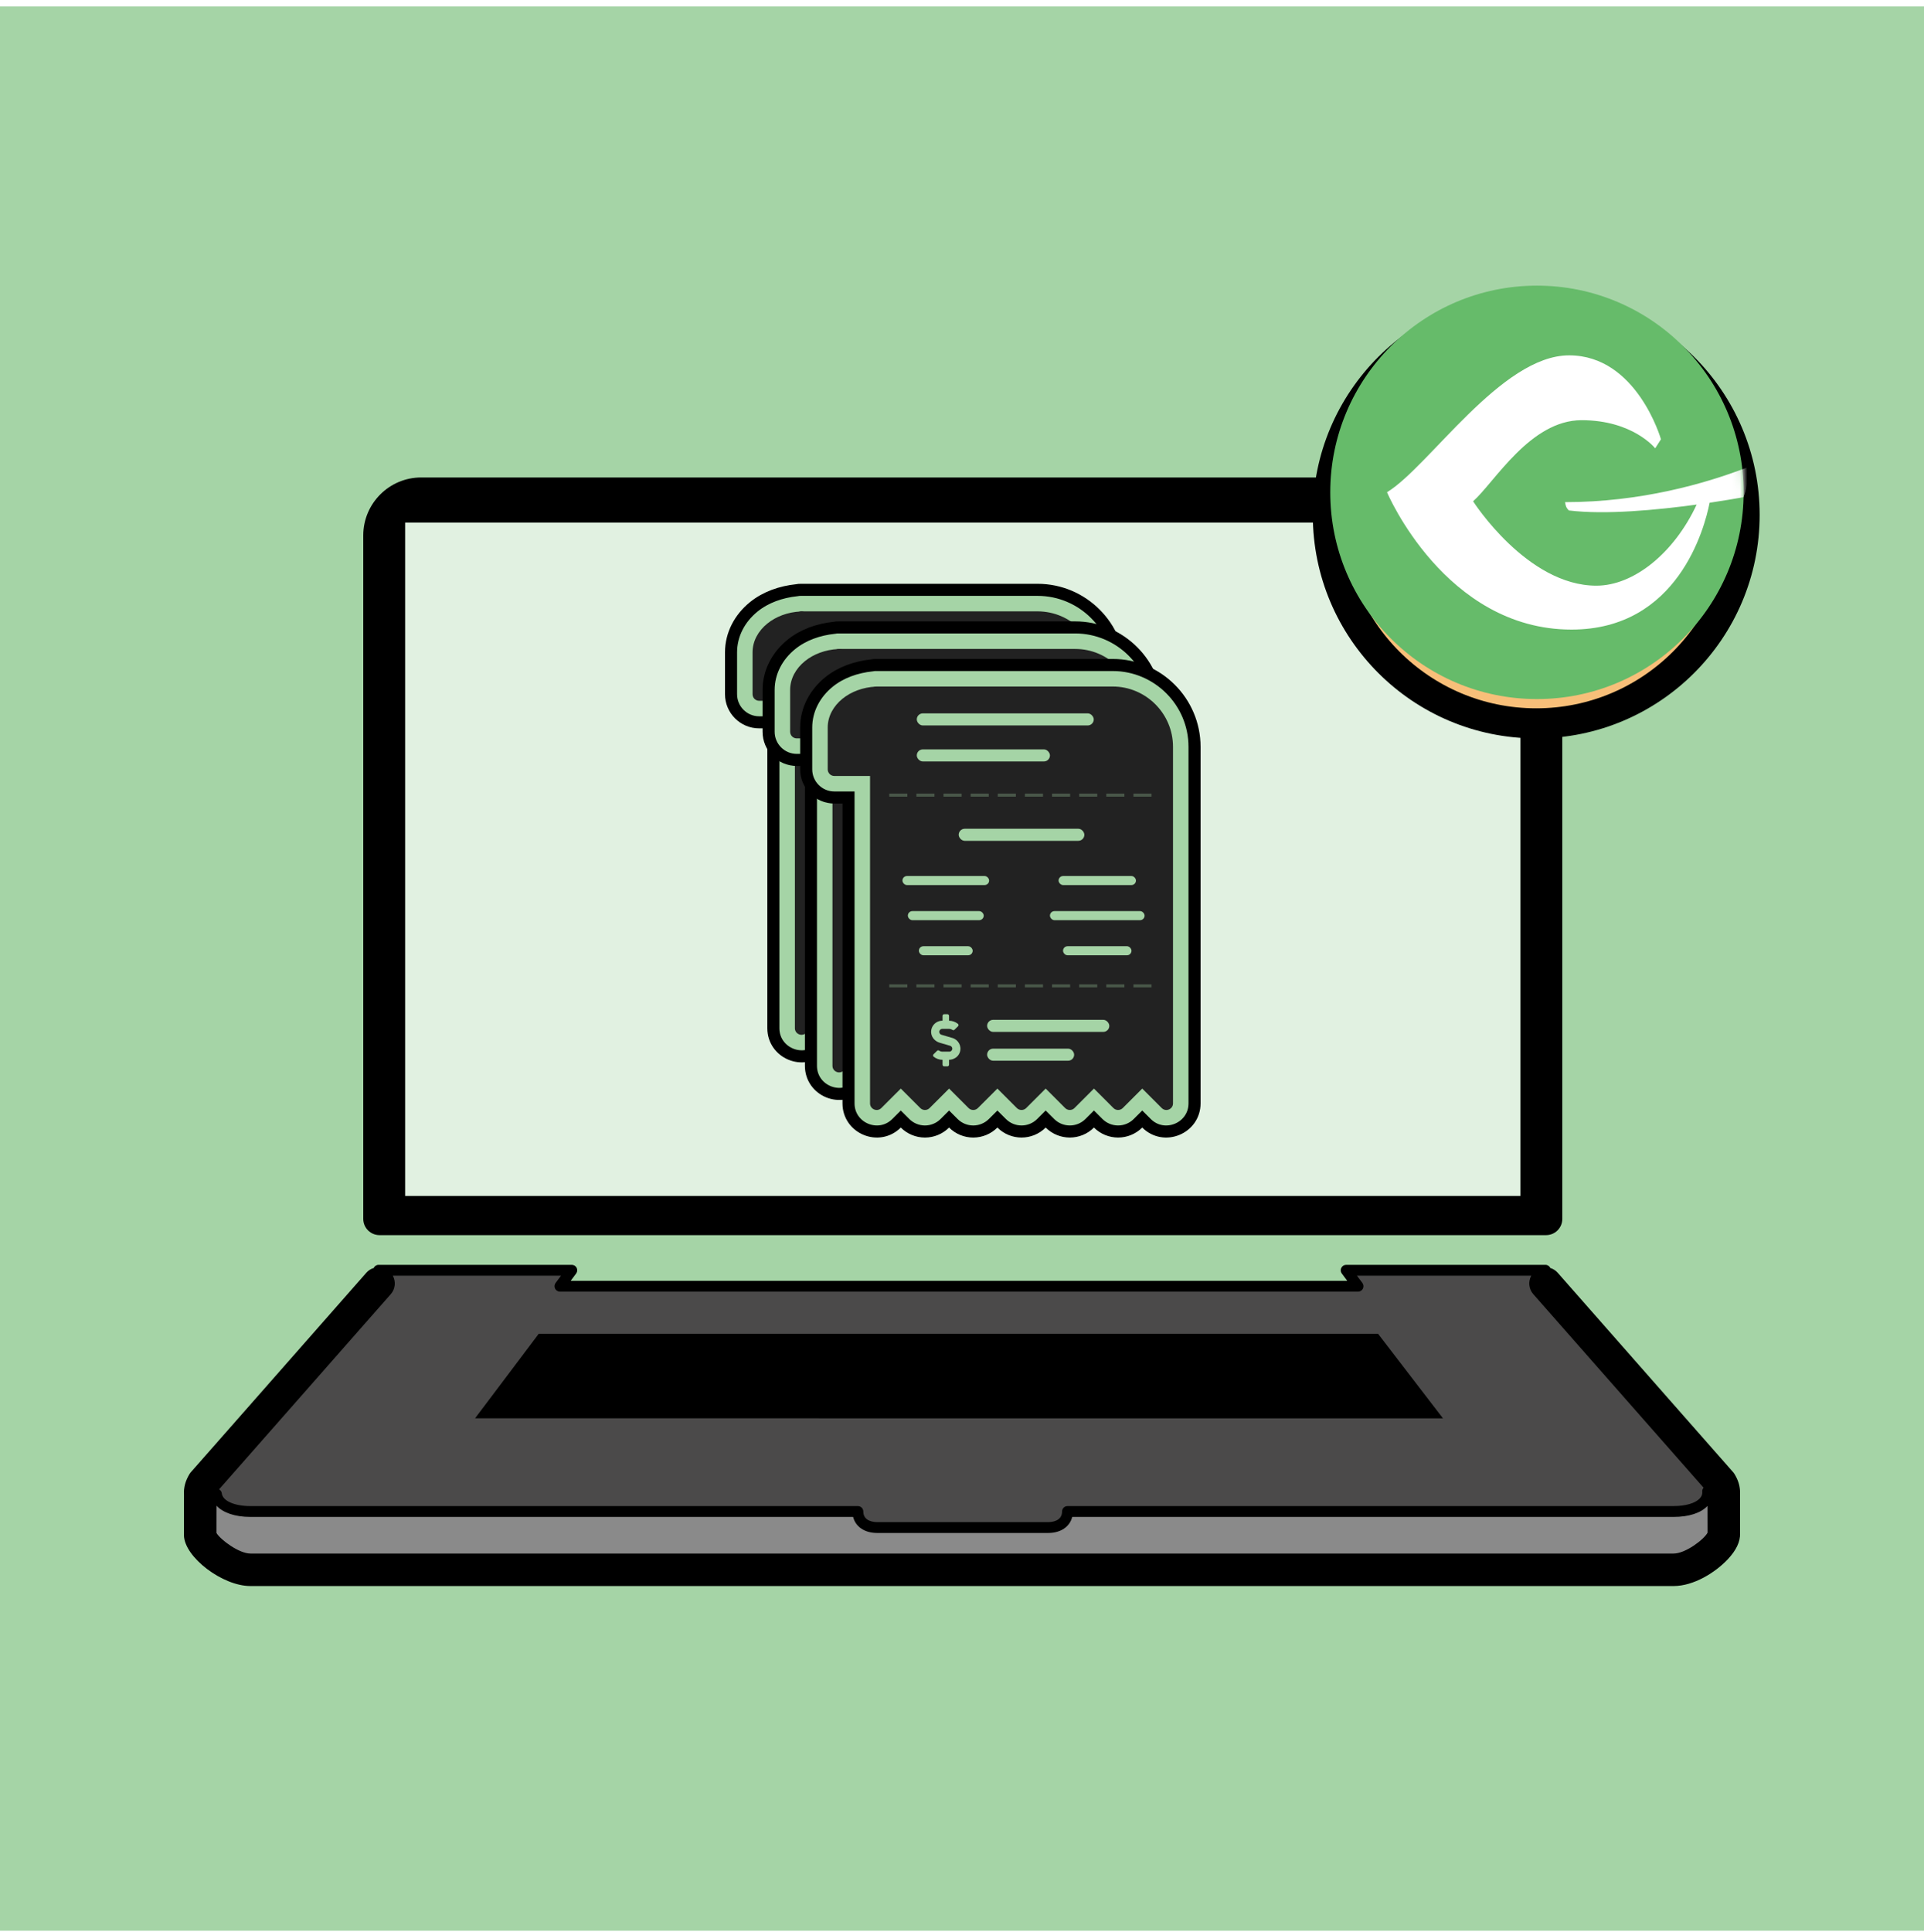 <svg width="256" height="257" viewBox="0 0 256 257" fill="none" xmlns="http://www.w3.org/2000/svg">
<rect y="0.854" width="256" height="256" fill="white"/>
<rect y="0.854" width="256" height="256" fill="#A5D4A6"/>
<path d="M29.534 199.978L27.337 197.685L50.736 168.843H75.758L74.803 171.039H180.433L179.382 168.843H204.882L227.421 195.966V199.405L224.365 201.124H143.567L141.944 201.601L140.607 203.32H115.68L113.961 201.124H31.826L29.534 199.978Z" fill="#4B4A4A"/>
<path d="M31.062 200.837L28.006 198.927V204.562L32.112 208.096H222.837L227.994 205.421V198.927L224.365 200.837H142.517L140.607 203.129H115.298L114.056 200.837H31.062Z" fill="#8A8A8A"/>
<path d="M51.596 67.416V161.584H204.404V67.416H51.596Z" fill="#E1F1E1"/>
<path d="M50.498 164.316H205.714C206.908 164.316 207.874 163.349 207.874 162.155V71.231C207.874 66.978 204.418 63.519 200.168 63.519H56.044C51.793 63.519 48.335 66.978 48.335 71.231V162.153C48.335 163.347 49.304 164.316 50.498 164.316ZM53.907 69.522H202.304V159.105H53.907V69.522Z" fill="black"/>
<path d="M231.522 198.389C231.52 198.334 231.517 198.277 231.513 198.222C231.46 197.513 231.217 196.807 230.802 196.127C230.738 196.019 230.666 195.918 230.58 195.825L207.254 169.313C206.983 169.004 206.643 168.803 206.281 168.686C206.164 168.441 205.921 168.269 205.632 168.269H179.111C178.839 168.269 178.592 168.423 178.469 168.668C178.345 168.913 178.372 169.202 178.533 169.421L179.259 170.394H75.935L76.661 169.421C76.822 169.202 76.849 168.913 76.727 168.668C76.606 168.423 76.357 168.269 76.083 168.269H50.372C50.083 168.269 49.838 168.441 49.723 168.688C49.359 168.803 49.019 169.006 48.75 169.313L25.422 195.825C25.338 195.918 25.265 196.019 25.199 196.127C24.663 197.006 24.418 197.941 24.482 198.846L24.475 204.269C24.557 207.162 29.598 210.998 33.314 210.998H222.687C225.353 210.998 228.227 209.208 229.893 207.438C231.014 206.248 231.564 205.09 231.526 203.991L231.522 198.389ZM51.996 172.168C52.612 171.469 52.687 170.482 52.265 169.71H74.648L73.925 170.681C73.761 170.902 73.737 171.191 73.858 171.436C73.982 171.678 74.229 171.833 74.503 171.833H180.695C180.969 171.833 181.216 171.681 181.342 171.436C181.463 171.193 181.437 170.902 181.274 170.681L180.55 169.71H203.743C203.321 170.484 203.396 171.469 204.012 172.168L226.673 197.919C226.547 198.061 226.479 198.25 226.497 198.451C226.528 198.78 226.422 199.069 226.174 199.336C225.585 199.976 224.285 200.36 222.692 200.36L142.036 200.362H142.034C141.844 200.362 141.661 200.44 141.526 200.574C141.389 200.711 141.314 200.894 141.314 201.082C141.314 202.393 139.906 202.494 139.476 202.494H116.707C116.276 202.494 114.868 202.393 114.868 201.082C114.868 200.892 114.793 200.709 114.656 200.574C114.522 200.44 114.339 200.362 114.149 200.362H33.314C31.187 200.362 29.624 199.669 29.514 198.676C29.487 198.438 29.34 198.248 29.145 198.138L51.996 172.168ZM222.687 206.674H33.314C31.8 206.674 29.331 204.836 28.799 203.938L28.805 200.316C29.679 201.243 31.268 201.804 33.316 201.804L113.513 201.806C113.835 203.106 115.036 203.938 116.707 203.938H139.472C141.142 203.938 142.345 203.106 142.665 201.806L222.687 201.804C224.711 201.804 226.311 201.283 227.198 200.343L227.203 203.902C226.737 204.796 224.268 206.674 222.687 206.674Z" fill="black"/>
<path d="M183.361 177.445H71.678L63.21 188.685L191.995 188.687L183.361 177.445Z" fill="black"/>
<path d="M102.901 96.9L102.901 96.096H102.098H101.014C98.947 96.096 97.269 94.418 97.269 92.352V86.792C97.269 84.414 98.416 82.255 100.292 80.733L100.292 80.733C101.884 79.441 103.914 78.74 106.009 78.519L106.041 78.516L106.072 78.51C106.193 78.488 106.252 78.48 106.313 78.475C106.382 78.47 106.467 78.469 106.645 78.469H138.057C144.05 78.469 148.94 83.359 148.94 89.352V136.787C148.94 140.107 144.901 141.783 142.551 139.437L141.983 138.871L141.416 139.437C139.957 140.894 137.587 140.896 136.125 139.437L135.558 138.871L134.991 139.437C133.532 140.894 131.162 140.896 129.7 139.437L129.133 138.871L128.566 139.437C127.105 140.895 124.736 140.895 123.275 139.437L122.709 138.872L122.141 139.437C121.437 140.138 120.489 140.532 119.495 140.532C118.503 140.532 117.553 140.139 116.85 139.437L116.283 138.872L115.716 139.437C115.012 140.138 114.064 140.532 113.07 140.532C112.078 140.532 111.128 140.139 110.425 139.437L109.858 138.872L109.291 139.437C106.938 141.781 102.901 140.109 102.901 136.787L102.901 96.9Z" fill="#A5D4A6" stroke="black" stroke-width="1.606"/>
<path fill-rule="evenodd" clip-rule="evenodd" d="M146.076 89.352C146.076 84.94 142.469 81.333 138.057 81.333H106.645C106.587 81.333 106.53 81.339 106.475 81.35C106.07 81.429 105.765 81.785 105.765 82.213V93.232V136.787C105.765 137.571 106.717 137.963 107.271 137.405L109.858 134.819L112.448 137.409C112.62 137.581 112.845 137.667 113.07 137.667C113.308 137.667 113.53 137.573 113.696 137.405L116.283 134.819L118.873 137.409C119.045 137.581 119.27 137.667 119.495 137.667C119.734 137.667 119.955 137.573 120.121 137.405L122.708 134.819L125.298 137.409C125.642 137.753 126.199 137.753 126.543 137.409L129.133 134.819L131.723 137.409C132.073 137.759 132.63 137.747 132.968 137.409L135.558 134.819L138.148 137.409C138.498 137.759 139.055 137.747 139.393 137.409L141.983 134.819L144.573 137.409C145.129 137.965 146.076 137.564 146.076 136.787L146.076 89.352Z" fill="#222222"/>
<path d="M102.097 82.957C103.24 82.029 104.807 81.425 106.537 81.346C106.573 81.342 106.609 81.34 106.645 81.34C107.131 81.34 107.525 81.734 107.525 82.22V92.352C107.525 92.838 107.131 93.232 106.645 93.232H101.013C100.527 93.232 100.133 92.838 100.133 92.352V86.792C100.133 85.294 100.882 83.943 102.097 82.957Z" fill="#222222"/>
<rect x="111.984" y="84.904" width="23.546" height="1.606" rx="0.803" fill="#A5D4A6"/>
<rect x="111.984" y="89.695" width="17.717" height="1.606" rx="0.803" fill="#A5D4A6"/>
<rect x="121.341" y="125.672" width="16.259" height="1.606" rx="0.803" fill="#A5D4A6"/>
<rect x="121.341" y="129.507" width="11.581" height="1.606" rx="0.803" fill="#A5D4A6"/>
<rect x="117.561" y="100.252" width="16.72" height="1.606" rx="0.803" fill="#A5D4A6"/>
<rect x="110.076" y="106.541" width="11.533" height="1.205" rx="0.602" fill="#A5D4A6"/>
<rect x="110.795" y="111.21" width="10.095" height="1.205" rx="0.602" fill="#A5D4A6"/>
<rect x="112.262" y="115.88" width="7.161" height="1.205" rx="0.602" fill="#A5D4A6"/>
<rect x="129.7" y="111.21" width="12.595" height="1.205" rx="0.602" fill="#A5D4A6"/>
<rect x="131.443" y="115.88" width="9.109" height="1.205" rx="0.602" fill="#A5D4A6"/>
<rect x="130.851" y="106.541" width="10.295" height="1.205" rx="0.602" fill="#A5D4A6"/>
<line x1="108.319" y1="95.783" x2="143.522" y2="95.783" stroke="#A5D4A6" stroke-opacity="0.3" stroke-width="0.402" stroke-miterlimit="1.305" stroke-dasharray="2.41 1.2"/>
<line x1="108.319" y1="121.152" x2="143.522" y2="121.152" stroke="#A5D4A6" stroke-opacity="0.3" stroke-width="0.402" stroke-miterlimit="1.305" stroke-dasharray="2.41 1.2"/>
<path d="M116.726 128.086L115.263 127.658C115.094 127.609 114.976 127.451 114.976 127.275C114.976 127.054 115.155 126.875 115.375 126.875H116.273C116.439 126.875 116.601 126.925 116.736 127.018C116.819 127.073 116.93 127.06 117.001 126.99L117.472 126.53C117.568 126.436 117.555 126.281 117.448 126.198C117.116 125.938 116.701 125.793 116.276 125.792V125.142C116.276 125.023 116.178 124.925 116.059 124.925H115.626C115.507 124.925 115.409 125.023 115.409 125.142V125.792H115.375C114.513 125.792 113.819 126.533 113.899 127.412C113.956 128.036 114.433 128.544 115.034 128.72L116.422 129.126C116.592 129.176 116.709 129.334 116.709 129.51C116.709 129.73 116.531 129.909 116.31 129.909H115.412C115.247 129.909 115.084 129.859 114.949 129.767C114.866 129.711 114.755 129.725 114.685 129.794L114.213 130.255C114.117 130.348 114.131 130.504 114.238 130.586C114.569 130.846 114.984 130.991 115.409 130.993V131.643C115.409 131.762 115.507 131.859 115.626 131.859H116.059C116.178 131.859 116.276 131.762 116.276 131.643V130.99C116.907 130.978 117.499 130.603 117.708 130.005C117.999 129.171 117.51 128.315 116.726 128.086V128.086Z" fill="#A5D4A6"/>
<path d="M107.901 101.899L107.901 101.096H107.098H106.014C103.947 101.096 102.269 99.418 102.269 97.352V91.792C102.269 89.414 103.416 87.255 105.292 85.733L105.292 85.733C106.884 84.441 108.914 83.74 111.009 83.519L111.041 83.516L111.072 83.51C111.193 83.488 111.252 83.48 111.313 83.475C111.382 83.47 111.467 83.469 111.645 83.469H143.057C149.05 83.469 153.94 88.359 153.94 94.352V141.787C153.94 145.107 149.901 146.783 147.551 144.437L146.983 143.871L146.416 144.437C144.957 145.894 142.587 145.896 141.125 144.437L140.558 143.871L139.991 144.437C138.532 145.894 136.162 145.896 134.7 144.437L134.133 143.871L133.566 144.437C132.105 145.895 129.736 145.895 128.275 144.437L127.709 143.872L127.141 144.437C126.437 145.138 125.489 145.532 124.495 145.532C123.503 145.532 122.553 145.139 121.85 144.437L121.283 143.872L120.716 144.437C120.012 145.138 119.064 145.532 118.07 145.532C117.078 145.532 116.128 145.139 115.425 144.437L114.858 143.872L114.291 144.437C111.938 146.781 107.901 145.109 107.901 141.787L107.901 101.899Z" fill="#A5D4A6" stroke="black" stroke-width="1.606"/>
<path fill-rule="evenodd" clip-rule="evenodd" d="M151.076 94.352C151.076 89.94 147.469 86.333 143.057 86.333H111.645C111.587 86.333 111.53 86.339 111.475 86.35C111.07 86.429 110.765 86.785 110.765 87.213V98.232V141.787C110.765 142.571 111.717 142.963 112.271 142.405L114.858 139.819L117.448 142.409C117.62 142.581 117.845 142.667 118.07 142.667C118.308 142.667 118.53 142.573 118.696 142.405L121.283 139.819L123.873 142.409C124.045 142.581 124.27 142.667 124.495 142.667C124.734 142.667 124.955 142.573 125.121 142.405L127.708 139.819L130.298 142.409C130.642 142.753 131.199 142.753 131.543 142.409L134.133 139.819L136.723 142.409C137.073 142.759 137.63 142.747 137.968 142.409L140.558 139.819L143.148 142.409C143.498 142.759 144.055 142.747 144.393 142.409L146.983 139.819L149.573 142.409C150.129 142.965 151.076 142.564 151.076 141.787L151.076 94.352Z" fill="#222222"/>
<path d="M107.097 87.957C108.24 87.029 109.807 86.425 111.537 86.346C111.573 86.342 111.609 86.34 111.645 86.34C112.131 86.34 112.525 86.734 112.525 87.22V97.352C112.525 97.838 112.131 98.232 111.645 98.232H106.013C105.527 98.232 105.133 97.838 105.133 97.352V91.792C105.133 90.294 105.882 88.943 107.097 87.957Z" fill="#222222"/>
<rect x="116.984" y="89.904" width="23.546" height="1.606" rx="0.803" fill="#A5D4A6"/>
<rect x="116.984" y="94.695" width="17.717" height="1.606" rx="0.803" fill="#A5D4A6"/>
<rect x="126.341" y="130.672" width="16.259" height="1.606" rx="0.803" fill="#A5D4A6"/>
<rect x="126.341" y="134.507" width="11.581" height="1.606" rx="0.803" fill="#A5D4A6"/>
<rect x="122.561" y="105.252" width="16.72" height="1.606" rx="0.803" fill="#A5D4A6"/>
<rect x="115.076" y="111.541" width="11.533" height="1.205" rx="0.602" fill="#A5D4A6"/>
<rect x="115.795" y="116.21" width="10.095" height="1.205" rx="0.602" fill="#A5D4A6"/>
<rect x="117.262" y="120.88" width="7.161" height="1.205" rx="0.602" fill="#A5D4A6"/>
<rect x="134.7" y="116.21" width="12.595" height="1.205" rx="0.602" fill="#A5D4A6"/>
<rect x="136.443" y="120.88" width="9.109" height="1.205" rx="0.602" fill="#A5D4A6"/>
<rect x="135.851" y="111.541" width="10.295" height="1.205" rx="0.602" fill="#A5D4A6"/>
<line x1="113.319" y1="100.783" x2="148.522" y2="100.783" stroke="#A5D4A6" stroke-opacity="0.3" stroke-width="0.402" stroke-miterlimit="1.305" stroke-dasharray="2.41 1.2"/>
<line x1="113.319" y1="126.152" x2="148.522" y2="126.152" stroke="#A5D4A6" stroke-opacity="0.3" stroke-width="0.402" stroke-miterlimit="1.305" stroke-dasharray="2.41 1.2"/>
<path d="M121.726 133.086L120.263 132.658C120.094 132.609 119.976 132.451 119.976 132.275C119.976 132.054 120.155 131.875 120.375 131.875H121.273C121.439 131.875 121.601 131.925 121.736 132.018C121.819 132.073 121.93 132.06 122.001 131.99L122.472 131.53C122.568 131.436 122.555 131.281 122.448 131.198C122.116 130.938 121.701 130.793 121.276 130.792V130.142C121.276 130.023 121.178 129.925 121.059 129.925H120.626C120.507 129.925 120.409 130.023 120.409 130.142V130.792H120.375C119.513 130.792 118.819 131.533 118.899 132.412C118.956 133.036 119.433 133.544 120.034 133.72L121.422 134.126C121.592 134.176 121.709 134.334 121.709 134.51C121.709 134.73 121.531 134.909 121.31 134.909H120.412C120.247 134.909 120.084 134.859 119.949 134.767C119.866 134.711 119.755 134.725 119.685 134.794L119.213 135.255C119.117 135.348 119.131 135.504 119.238 135.586C119.569 135.846 119.984 135.991 120.409 135.993V136.643C120.409 136.762 120.507 136.859 120.626 136.859H121.059C121.178 136.859 121.276 136.762 121.276 136.643V135.99C121.907 135.978 122.499 135.603 122.708 135.005C122.999 134.171 122.51 133.315 121.726 133.086V133.086Z" fill="#A5D4A6"/>
<path d="M112.901 106.899L112.901 106.096H112.098H111.014C108.947 106.096 107.269 104.419 107.269 102.352V96.792C107.269 94.414 108.416 92.255 110.292 90.733L110.292 90.733C111.884 89.441 113.914 88.74 116.009 88.519L116.041 88.516L116.072 88.51C116.193 88.488 116.252 88.48 116.313 88.475C116.382 88.47 116.467 88.469 116.645 88.469H148.057C154.05 88.469 158.94 93.359 158.94 99.352V146.787C158.94 150.107 154.901 151.783 152.551 149.437L151.983 148.871L151.416 149.437C149.957 150.894 147.587 150.896 146.125 149.437L145.558 148.871L144.991 149.437C143.532 150.894 141.162 150.896 139.7 149.437L139.133 148.871L138.566 149.437C137.105 150.895 134.736 150.895 133.275 149.437L132.709 148.872L132.141 149.437C131.437 150.138 130.489 150.532 129.495 150.532C128.503 150.532 127.553 150.139 126.85 149.437L126.283 148.872L125.716 149.437C125.012 150.138 124.064 150.532 123.07 150.532C122.078 150.532 121.128 150.139 120.425 149.437L119.858 148.872L119.291 149.437C116.938 151.781 112.901 150.109 112.901 146.787L112.901 106.899Z" fill="#A5D4A6" stroke="black" stroke-width="1.606"/>
<path fill-rule="evenodd" clip-rule="evenodd" d="M156.076 99.352C156.076 94.94 152.469 91.333 148.057 91.333H116.645C116.587 91.333 116.53 91.339 116.475 91.35C116.07 91.429 115.765 91.785 115.765 92.213V103.232V146.787C115.765 147.571 116.717 147.963 117.271 147.405L119.858 144.819L122.448 147.409C122.62 147.581 122.845 147.667 123.07 147.667C123.308 147.667 123.53 147.573 123.696 147.405L126.283 144.819L128.873 147.409C129.045 147.581 129.27 147.667 129.495 147.667C129.734 147.667 129.955 147.573 130.121 147.405L132.708 144.819L135.298 147.409C135.642 147.753 136.199 147.753 136.543 147.409L139.133 144.819L141.723 147.409C142.073 147.759 142.63 147.747 142.968 147.409L145.558 144.819L148.148 147.409C148.498 147.759 149.055 147.747 149.393 147.409L151.983 144.819L154.573 147.409C155.129 147.965 156.076 147.564 156.076 146.787L156.076 99.352Z" fill="#222222"/>
<path d="M112.097 92.957C113.24 92.029 114.807 91.425 116.537 91.346C116.573 91.342 116.609 91.34 116.645 91.34C117.131 91.34 117.525 91.734 117.525 92.22V102.352C117.525 102.838 117.131 103.232 116.645 103.232H111.013C110.527 103.232 110.133 102.838 110.133 102.352V96.792C110.133 95.294 110.882 93.943 112.097 92.957Z" fill="#222222"/>
<rect x="121.984" y="94.904" width="23.546" height="1.606" rx="0.803" fill="#A5D4A6"/>
<rect x="121.984" y="99.695" width="17.717" height="1.606" rx="0.803" fill="#A5D4A6"/>
<rect x="131.341" y="135.672" width="16.259" height="1.606" rx="0.803" fill="#A5D4A6"/>
<rect x="131.341" y="139.507" width="11.581" height="1.606" rx="0.803" fill="#A5D4A6"/>
<rect x="127.561" y="110.252" width="16.72" height="1.606" rx="0.803" fill="#A5D4A6"/>
<rect x="120.076" y="116.541" width="11.533" height="1.205" rx="0.602" fill="#A5D4A6"/>
<rect x="120.795" y="121.21" width="10.095" height="1.205" rx="0.602" fill="#A5D4A6"/>
<rect x="122.262" y="125.88" width="7.161" height="1.205" rx="0.602" fill="#A5D4A6"/>
<rect x="139.7" y="121.21" width="12.595" height="1.205" rx="0.602" fill="#A5D4A6"/>
<rect x="141.443" y="125.88" width="9.109" height="1.205" rx="0.602" fill="#A5D4A6"/>
<rect x="140.851" y="116.541" width="10.295" height="1.205" rx="0.602" fill="#A5D4A6"/>
<line x1="118.319" y1="105.783" x2="153.522" y2="105.783" stroke="#A5D4A6" stroke-opacity="0.3" stroke-width="0.402" stroke-miterlimit="1.305" stroke-dasharray="2.41 1.2"/>
<line x1="118.319" y1="131.152" x2="153.522" y2="131.152" stroke="#A5D4A6" stroke-opacity="0.3" stroke-width="0.402" stroke-miterlimit="1.305" stroke-dasharray="2.41 1.2"/>
<path d="M126.726 138.086L125.263 137.658C125.094 137.609 124.976 137.451 124.976 137.275C124.976 137.054 125.155 136.875 125.375 136.875H126.273C126.439 136.875 126.601 136.925 126.736 137.018C126.819 137.073 126.93 137.06 127.001 136.99L127.472 136.53C127.568 136.436 127.555 136.281 127.448 136.198C127.116 135.938 126.701 135.793 126.276 135.792V135.142C126.276 135.023 126.178 134.925 126.059 134.925H125.626C125.507 134.925 125.409 135.023 125.409 135.142V135.792H125.375C124.513 135.792 123.819 136.533 123.899 137.412C123.956 138.036 124.433 138.544 125.034 138.72L126.422 139.126C126.592 139.176 126.709 139.334 126.709 139.51C126.709 139.73 126.531 139.909 126.31 139.909H125.412C125.247 139.909 125.084 139.859 124.949 139.767C124.866 139.711 124.755 139.725 124.685 139.794L124.213 140.255C124.117 140.348 124.131 140.504 124.238 140.586C124.569 140.846 124.984 140.991 125.409 140.993V141.643C125.409 141.762 125.507 141.859 125.626 141.859H126.059C126.178 141.859 126.276 141.762 126.276 141.643V140.99C126.907 140.978 127.499 140.603 127.708 140.005C127.999 139.171 127.51 138.315 126.726 138.086V138.086Z" fill="#A5D4A6"/>
<g filter="url(#filter0_d)">
<path d="M232.132 65.504C232.132 80.821 219.717 93.232 204.404 93.232C189.092 93.232 176.677 80.821 176.677 65.504C176.677 50.197 189.092 37.777 204.404 37.777C219.717 37.777 232.132 50.197 232.132 65.504Z" fill="#F8BF79"/>
<path d="M232.132 65.504C232.132 80.821 219.717 93.232 204.404 93.232C189.092 93.232 176.677 80.821 176.677 65.504C176.677 50.197 189.092 37.777 204.404 37.777C219.717 37.777 232.132 50.197 232.132 65.504Z" stroke="black" stroke-width="4"/>
</g>
<path d="M195.809 63.214L190.652 74.101V78.876H194.663L197.146 77.539L204.404 78.876L211.09 80.404L213.955 78.876L217.966 68.944V63.214L215.292 60.348H209.753L211.09 54.809L209.753 50.989C208.861 50.861 206.811 50.683 205.742 50.989C204.672 51.294 201.221 58.247 199.629 61.685L195.809 63.214Z" fill="#D6D6D6"/>
<path d="M218.687 67.442C219.24 66.504 219.554 65.504 219.554 64.296C219.554 61.517 217.204 58.894 214.137 58.894H211.834C212.144 58.085 212.392 57.118 212.392 55.956C212.392 51.361 210.013 49.346 206.379 49.346C202.49 49.346 202.712 55.338 201.849 56.2C200.414 57.636 198.718 60.395 197.509 61.465H191.275C190.16 61.465 189.255 62.369 189.255 63.485V78.634C189.255 79.749 190.16 80.653 191.275 80.653H195.315C196.255 80.653 197.045 80.011 197.27 79.142C200.08 79.205 202.008 81.663 208.493 81.663C208.949 81.663 209.454 81.663 209.896 81.663C214.764 81.663 216.965 79.175 217.025 75.646C217.866 74.483 218.306 72.924 218.119 71.418C218.741 70.253 218.982 68.871 218.687 67.442ZM214.789 70.84C215.582 72.173 214.869 73.958 213.909 74.473C214.395 77.552 212.798 78.633 210.556 78.633H208.169C203.647 78.633 200.719 76.246 197.335 76.246V64.495H198.024C199.814 64.495 202.315 60.02 203.992 58.343C205.782 56.553 205.185 53.569 206.379 52.375C209.363 52.375 209.363 54.457 209.363 55.956C209.363 58.429 207.573 59.536 207.573 61.924H214.137C215.469 61.924 216.518 63.117 216.524 64.311C216.529 65.504 215.715 66.697 215.118 66.697C215.969 67.616 216.151 69.553 214.789 70.84V70.84ZM194.81 76.614C194.81 77.45 194.132 78.129 193.295 78.129C192.459 78.129 191.78 77.45 191.78 76.614C191.78 75.777 192.459 75.099 193.295 75.099C194.132 75.099 194.81 75.777 194.81 76.614Z" fill="#222222"/>
<path d="M232 65.5C232 50.318 219.682 38 204.5 38C189.318 38 177 50.318 177 65.5C177 80.682 189.318 93 204.5 93C219.682 93 232 80.682 232 65.5Z" fill="#66BB6A"/>
<mask id="mask0" mask-type="alpha" maskUnits="userSpaceOnUse" x="177" y="38" width="55" height="55">
<path d="M232 65.5C232 50.318 219.682 38 204.5 38C189.318 38 177 50.318 177 65.5C177 80.682 189.318 93 204.5 93C219.682 93 232 80.682 232 65.5Z" fill="black"/>
</mask>
<g mask="url(#mask0)">
<path d="M208.405 67.453C208.519 67.697 208.747 67.908 208.747 67.908C213.612 68.51 220.496 67.843 225.751 67.127C222.741 73.587 217.371 77.916 212.408 77.916C203.166 77.916 196.006 66.688 196.006 66.688C198.87 64.149 203.605 55.899 210.439 55.899C217.274 55.899 220.235 59.642 220.235 59.642L221 58.438C221 58.438 217.811 47.275 208.78 47.275C199.749 47.275 190.164 62.067 184.55 65.484C184.55 65.484 192.263 83.757 209.105 83.757C223.262 83.757 226.809 70.235 227.476 66.883C229.364 66.606 230.926 66.33 231.967 66.151C232.309 65.37 232.7 64.019 232.407 62.213C226.809 64.361 218.266 66.802 208.243 66.802C208.243 66.802 208.275 67.144 208.405 67.453Z" fill="white"/>
</g>
<defs>
<filter id="filter0_d" x="170.677" y="34.777" width="67.455" height="67.455" filterUnits="userSpaceOnUse" color-interpolation-filters="sRGB">
<feFlood flood-opacity="0" result="BackgroundImageFix"/>
<feColorMatrix in="SourceAlpha" type="matrix" values="0 0 0 0 0 0 0 0 0 0 0 0 0 0 0 0 0 0 127 0"/>
<feOffset dy="3"/>
<feGaussianBlur stdDeviation="2"/>
<feColorMatrix type="matrix" values="0 0 0 0 0.342 0 0 0 0 0.342 0 0 0 0 0.342 0 0 0 0.2 0"/>
<feBlend mode="normal" in2="BackgroundImageFix" result="effect1_dropShadow"/>
<feBlend mode="normal" in="SourceGraphic" in2="effect1_dropShadow" result="shape"/>
</filter>
</defs>
</svg>
